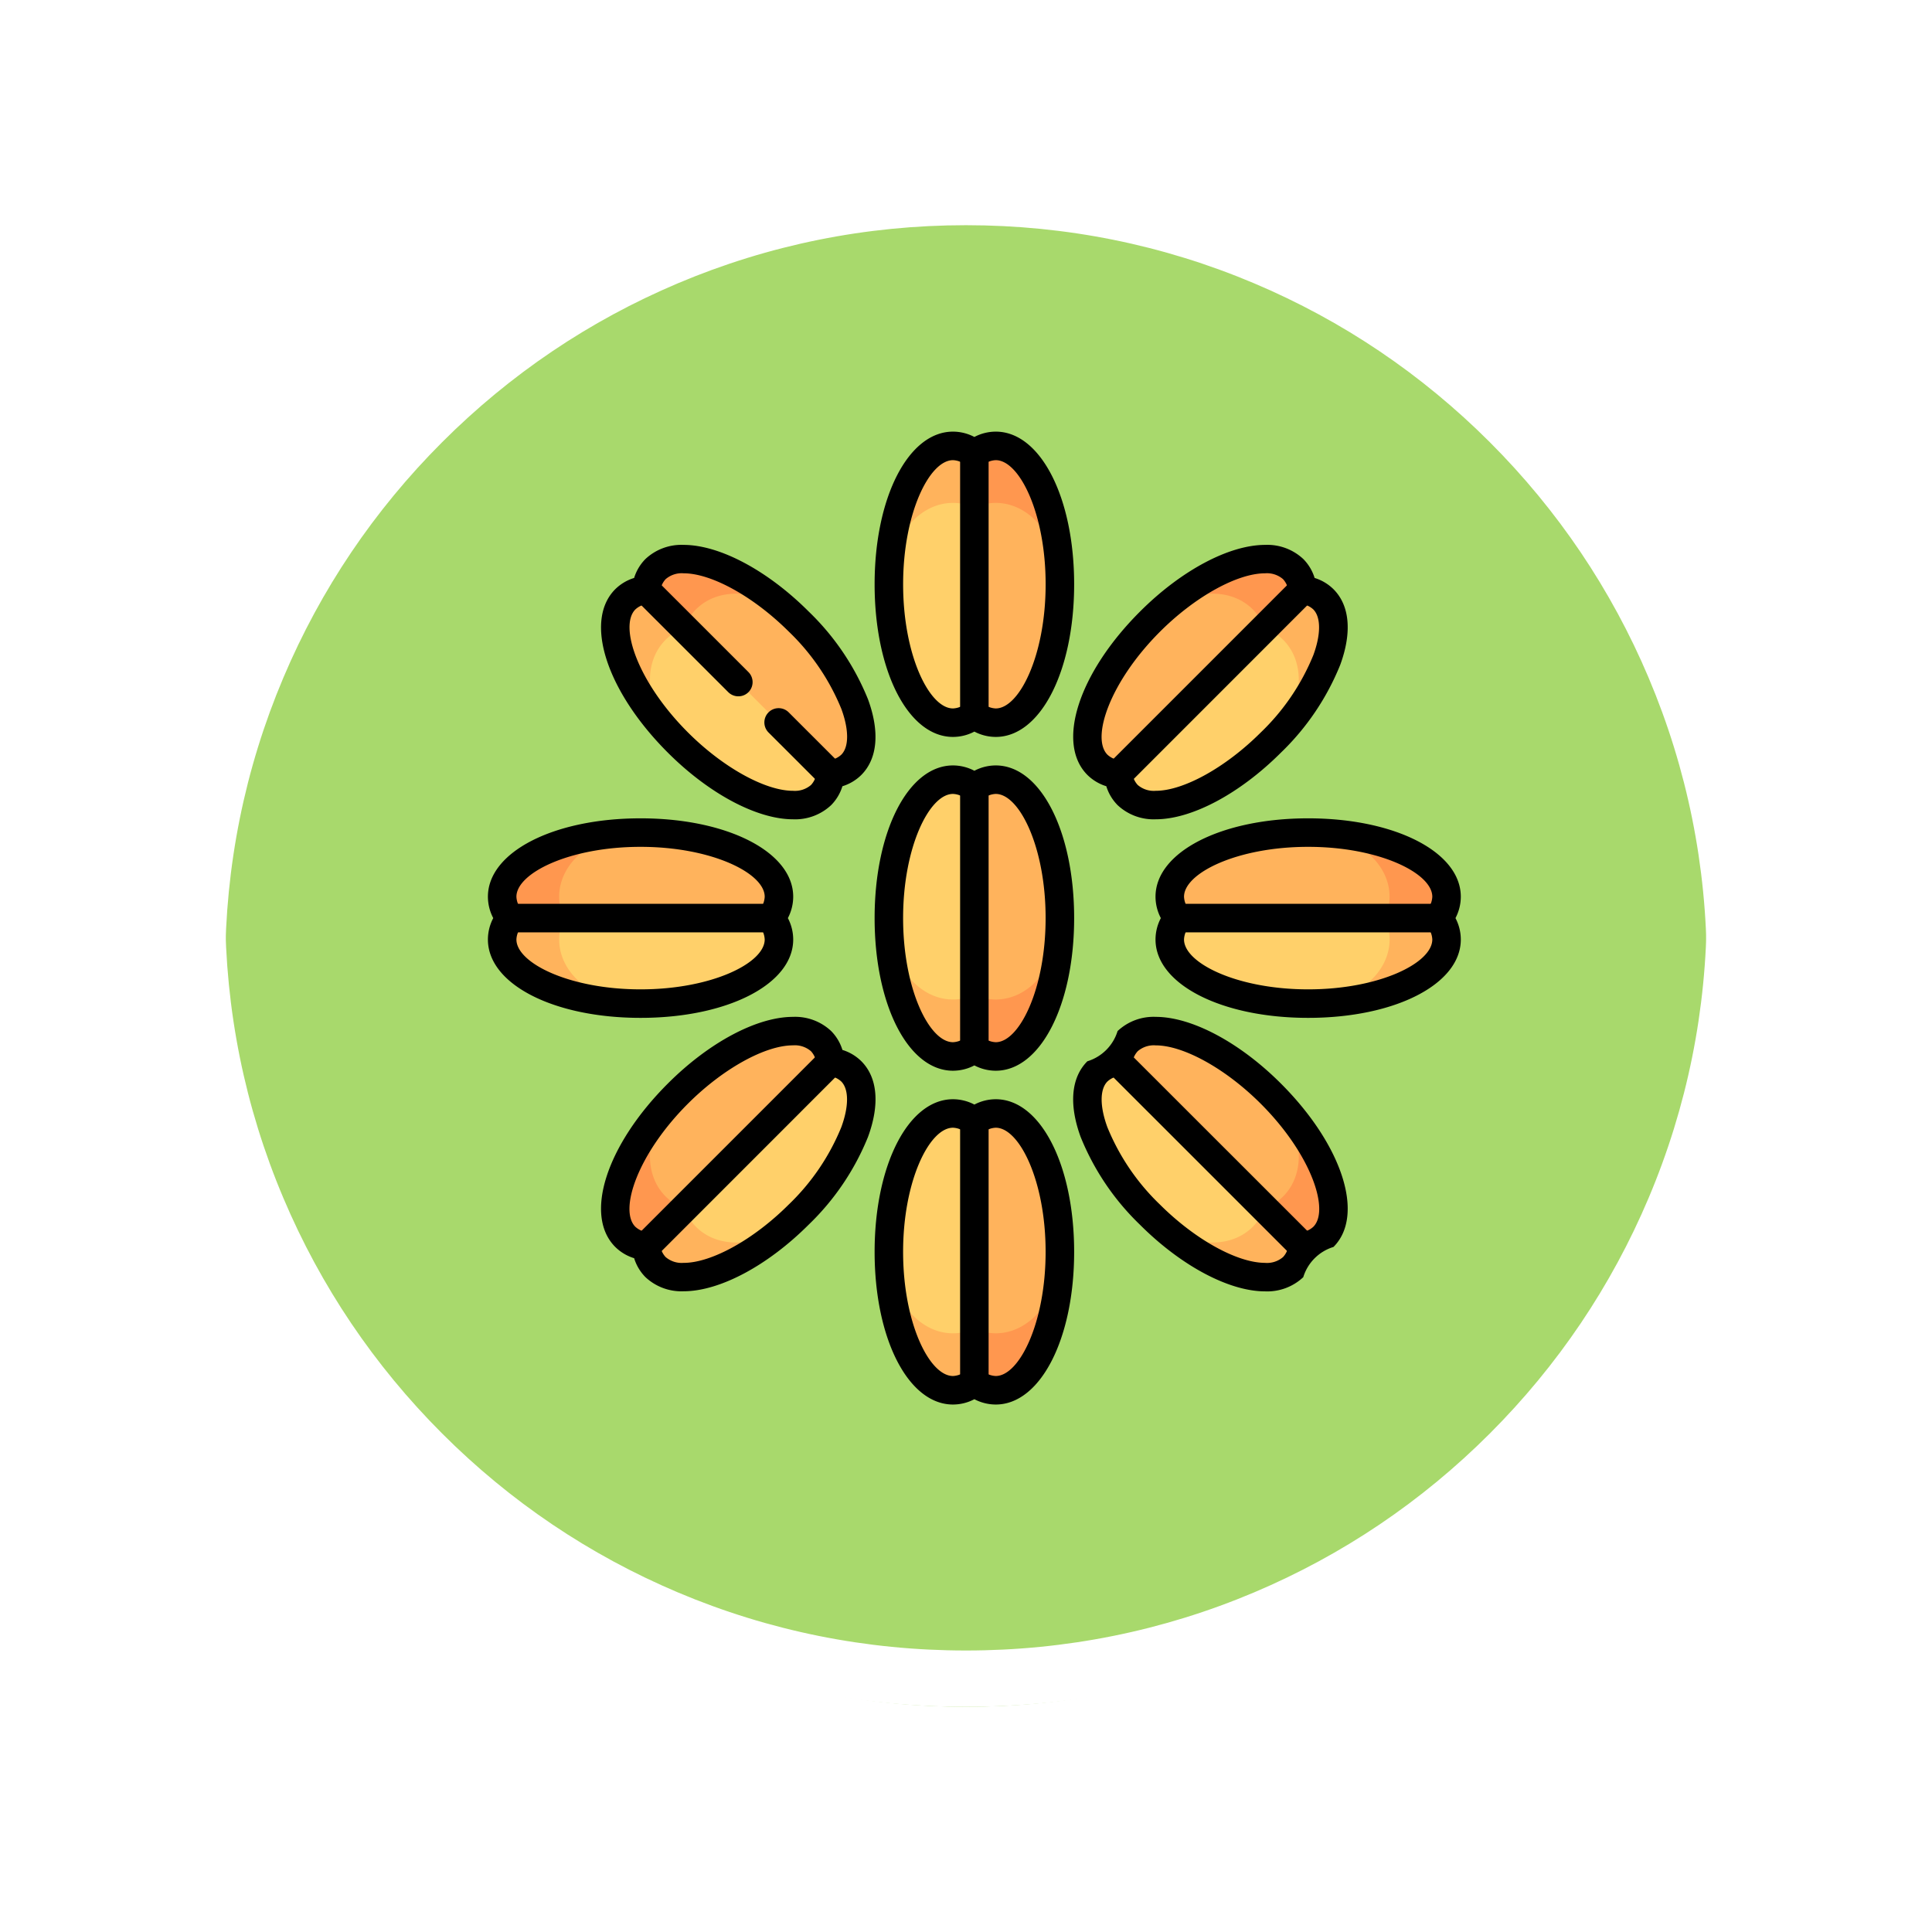 <svg xmlns="http://www.w3.org/2000/svg" xmlns:xlink="http://www.w3.org/1999/xlink" width="102.949" height="102.949" viewBox="0 0 102.949 102.949">
  <defs>
    <filter id="Trazado_874925" x="0" y="0" width="102.949" height="102.949" filterUnits="userSpaceOnUse">
      <feOffset dy="3" input="SourceAlpha"/>
      <feGaussianBlur stdDeviation="3" result="blur"/>
      <feFlood flood-opacity="0.161"/>
      <feComposite operator="in" in2="blur"/>
      <feComposite in="SourceGraphic"/>
    </filter>
  </defs>
  <g id="Grupo_1181990" data-name="Grupo 1181990" transform="translate(-748.052 -1713.413)">
    <g id="Grupo_1181786" data-name="Grupo 1181786" transform="translate(-51.449 -797.744)">
      <g id="Grupo_1111316" data-name="Grupo 1111316" transform="translate(808.5 2517.157)">
        <g id="Grupo_1109835" data-name="Grupo 1109835" transform="translate(0 0)">
          <g id="Grupo_1107913" data-name="Grupo 1107913" transform="translate(0 0)">
            <g transform="matrix(1, 0, 0, 1, -9, -6)" filter="url(#Trazado_874925)">
              <g id="Trazado_874925-2" data-name="Trazado 874925" transform="translate(9 6)" fill="#9ad354" opacity="0.859">
                <path d="M 42.474 83.449 C 36.942 83.449 31.576 82.366 26.526 80.23 C 21.647 78.166 17.265 75.212 13.501 71.448 C 9.738 67.685 6.783 63.303 4.719 58.424 C 2.583 53.373 1.5 48.007 1.5 42.475 C 1.5 36.942 2.583 31.576 4.719 26.526 C 6.783 21.647 9.738 17.265 13.501 13.501 C 17.265 9.738 21.647 6.783 26.526 4.719 C 31.576 2.583 36.942 1.5 42.474 1.5 C 48.007 1.5 53.373 2.583 58.423 4.719 C 63.302 6.783 67.684 9.738 71.448 13.501 C 75.211 17.265 78.166 21.647 80.23 26.526 C 82.366 31.576 83.449 36.942 83.449 42.474 C 83.449 48.007 82.366 53.373 80.23 58.424 C 78.166 63.303 75.211 67.685 71.448 71.448 C 67.684 75.212 63.302 78.166 58.423 80.23 C 53.373 82.366 48.007 83.449 42.474 83.449 Z" stroke="none"/>
                <path d="M 42.474 3 C 37.144 3 31.975 4.043 27.11 6.101 C 22.41 8.089 18.188 10.936 14.562 14.562 C 10.936 18.188 8.089 22.41 6.101 27.11 C 4.043 31.975 3 37.144 3 42.475 C 3 47.805 4.043 52.975 6.101 57.839 C 8.089 62.539 10.936 66.761 14.562 70.387 C 18.188 74.014 22.41 76.86 27.11 78.848 C 31.975 80.906 37.144 81.949 42.474 81.949 C 47.805 81.949 52.974 80.906 57.839 78.848 C 62.539 76.86 66.761 74.014 70.387 70.387 C 74.013 66.761 76.86 62.539 78.848 57.839 C 80.906 52.975 81.949 47.805 81.949 42.474 C 81.949 37.144 80.906 31.975 78.848 27.11 C 76.86 22.41 74.013 18.188 70.387 14.562 C 66.761 10.936 62.539 8.089 57.839 6.101 C 52.974 4.043 47.805 3 42.474 3 M 42.474 -7.62939453125e-06 C 65.932 -7.62939453125e-06 84.949 19.016 84.949 42.474 L 84.949 42.475 C 84.949 65.933 65.932 84.949 42.474 84.949 C 19.016 84.949 0 65.933 0 42.475 L 0 42.474 C 0 19.016 19.016 -7.62939453125e-06 42.474 -7.62939453125e-06 Z" stroke="none" fill="#fff"/>
              </g>
            </g>
            <g id="Trazado_874923" data-name="Trazado 874923" transform="translate(0 0)" fill="none">
              <path d="M42.474,0A42.474,42.474,0,0,1,84.949,42.474h0A42.474,42.474,0,0,1,0,42.475H0A42.474,42.474,0,0,1,42.474,0Z" stroke="none"/>
              <path d="M 42.474 3 C 37.144 3 31.975 4.043 27.11 6.101 C 22.41 8.089 18.188 10.936 14.562 14.562 C 10.936 18.188 8.089 22.41 6.101 27.11 C 4.043 31.975 3 37.144 3 42.475 C 3 47.805 4.043 52.975 6.101 57.839 C 8.089 62.539 10.936 66.761 14.562 70.387 C 18.188 74.014 22.41 76.86 27.11 78.848 C 31.975 80.906 37.144 81.949 42.474 81.949 C 47.805 81.949 52.974 80.906 57.839 78.848 C 62.539 76.86 66.761 74.014 70.387 70.387 C 74.013 66.761 76.86 62.539 78.848 57.839 C 80.906 52.975 81.949 47.805 81.949 42.474 C 81.949 37.144 80.906 31.975 78.848 27.11 C 76.86 22.41 74.013 18.188 70.387 14.562 C 66.761 10.936 62.539 8.089 57.839 6.101 C 52.974 4.043 47.805 3 42.474 3 M 42.474 -7.62939453125e-06 C 65.932 -7.62939453125e-06 84.949 19.016 84.949 42.474 L 84.949 42.475 C 84.949 65.933 65.932 84.949 42.474 84.949 C 19.016 84.949 0 65.933 0 42.475 L 0 42.474 C 0 19.016 19.016 -7.62939453125e-06 42.474 -7.62939453125e-06 Z" stroke="none" fill="#fff"/>
            </g>
          </g>
        </g>
      </g>
    </g>
    <g id="grano-de-trigo" transform="translate(774.051 1736.413)">
      <path id="Trazado_909895" data-name="Trazado 909895" d="M241,256l1.519,6.954a1.87,1.87,0,0,0,1.139.421c1.887,0,3.417-3.3,3.417-7.375H241Z" transform="translate(-216.597 -230.079)" fill="#ff974f"/>
      <path id="Trazado_909896" data-name="Trazado 909896" d="M233.594,190.542c0-4.073-1.53-7.375-3.417-7.375a1.87,1.87,0,0,0-1.139.421L226,190.542l3.038,4.089a2.77,2.77,0,0,0,1.139.248C232.064,194.879,233.594,192.937,233.594,190.542Z" transform="translate(-203.116 -164.62)" fill="#ffb35c"/>
      <path id="Trazado_909897" data-name="Trazado 909897" d="M215.557,260.09v2.864a1.87,1.87,0,0,1-1.139.421c-1.887,0-3.417-3.3-3.417-7.375Z" transform="translate(-189.635 -230.079)" fill="#ffb35c"/>
      <path id="Trazado_909898" data-name="Trazado 909898" d="M211,190.542c0-4.073,1.53-7.375,3.417-7.375a1.87,1.87,0,0,1,1.139.421v11.043a2.77,2.77,0,0,1-1.139.248C212.53,194.879,211,192.937,211,190.542Z" transform="translate(-189.635 -164.62)" fill="#ffd06a"/>
      <path id="Trazado_909899" data-name="Trazado 909899" d="M207.677,175.667a2.462,2.462,0,0,1,1.139.284,2.462,2.462,0,0,1,1.139-.284c2.381,0,4.177,3.5,4.177,8.134s-1.8,8.134-4.177,8.134a2.462,2.462,0,0,1-1.139-.284,2.462,2.462,0,0,1-1.139.284c-2.381,0-4.177-3.5-4.177-8.134S205.3,175.667,207.677,175.667Zm1.139,1.94a.758.758,0,0,1-.461-.156,1.131,1.131,0,0,0-.679-.266c-1.255,0-2.658,2.829-2.658,6.615s1.4,6.615,2.658,6.615a1.131,1.131,0,0,0,.678-.266.759.759,0,0,1,.921,0,1.131,1.131,0,0,0,.679.266c1.255,0,2.658-2.829,2.658-6.615s-1.4-6.615-2.658-6.615a1.131,1.131,0,0,0-.678.266A.758.758,0,0,1,208.816,177.607Z" transform="translate(-182.894 -157.88)"/>
      <path id="Línea_603" data-name="Línea 603" d="M-6.741,7.926A.759.759,0,0,1-7.5,7.166V-6.741A.759.759,0,0,1-6.741-7.5a.759.759,0,0,1,.759.759V7.166A.759.759,0,0,1-6.741,7.926Z" transform="translate(32.662 25.708)"/>
      <path id="Trazado_909900" data-name="Trazado 909900" d="M241,431.667l1.519,6.954a1.87,1.87,0,0,0,1.139.421c1.887,0,3.417-3.3,3.417-7.375H241Z" transform="translate(-216.597 -387.958)" fill="#ff974f"/>
      <path id="Trazado_909901" data-name="Trazado 909901" d="M233.594,366.209c0-4.073-1.53-7.375-3.417-7.375a1.87,1.87,0,0,0-1.139.421L226,366.209l3.038,4.089a2.77,2.77,0,0,0,1.139.248C232.064,370.546,233.594,368.6,233.594,366.209Z" transform="translate(-203.116 -322.5)" fill="#ffb35c"/>
      <path id="Trazado_909902" data-name="Trazado 909902" d="M215.557,435.757v2.864a1.87,1.87,0,0,1-1.139.421c-1.887,0-3.417-3.3-3.417-7.375Z" transform="translate(-189.635 -387.959)" fill="#ffb35c"/>
      <path id="Trazado_909903" data-name="Trazado 909903" d="M211,366.209c0-4.073,1.53-7.375,3.417-7.375a1.87,1.87,0,0,1,1.139.421V370.3a2.77,2.77,0,0,1-1.139.248C212.53,370.546,211,368.6,211,366.209Z" transform="translate(-189.635 -322.5)" fill="#ffd06a"/>
      <path id="Trazado_909904" data-name="Trazado 909904" d="M207.677,351.333a2.462,2.462,0,0,1,1.139.284,2.462,2.462,0,0,1,1.139-.284c2.381,0,4.177,3.5,4.177,8.134s-1.8,8.134-4.177,8.134a2.462,2.462,0,0,1-1.139-.284,2.462,2.462,0,0,1-1.139.284c-2.381,0-4.177-3.5-4.177-8.134S205.3,351.333,207.677,351.333Zm1.139,1.94a.758.758,0,0,1-.461-.156,1.131,1.131,0,0,0-.679-.266c-1.255,0-2.658,2.829-2.658,6.615s1.4,6.615,2.658,6.615a1.131,1.131,0,0,0,.678-.266.759.759,0,0,1,.921,0,1.132,1.132,0,0,0,.679.266c1.255,0,2.658-2.829,2.658-6.615s-1.4-6.615-2.658-6.615a1.131,1.131,0,0,0-.678.266A.758.758,0,0,1,208.816,353.273Z" transform="translate(-182.894 -315.759)"/>
      <path id="Línea_604" data-name="Línea 604" d="M-6.741,7.926A.759.759,0,0,1-7.5,7.166V-6.741A.759.759,0,0,1-6.741-7.5a.759.759,0,0,1,.759.759V7.166A.759.759,0,0,1-6.741,7.926Z" transform="translate(32.662 43.496)"/>
      <path id="Trazado_909905" data-name="Trazado 909905" d="M241,14.874l1.519-6.954a1.87,1.87,0,0,1,1.139-.421c1.887,0,3.417,3.3,3.417,7.375Z" transform="translate(-216.597 -6.74)" fill="#ff974f"/>
      <path id="Trazado_909906" data-name="Trazado 909906" d="M233.594,41.836c0,4.073-1.53,7.375-3.417,7.375a1.87,1.87,0,0,1-1.139-.421L226,41.836l3.038-4.089a2.77,2.77,0,0,1,1.139-.248C232.064,37.5,233.594,39.441,233.594,41.836Z" transform="translate(-203.116 -33.702)" fill="#ffb35c"/>
      <path id="Trazado_909907" data-name="Trazado 909907" d="M215.557,10.785V7.921a1.87,1.87,0,0,0-1.139-.421C212.53,7.5,211,10.8,211,14.875Z" transform="translate(-189.635 -6.741)" fill="#ffb35c"/>
      <path id="Trazado_909908" data-name="Trazado 909908" d="M211,41.837c0,4.073,1.53,7.375,3.417,7.375a1.87,1.87,0,0,0,1.139-.421V37.748a2.77,2.77,0,0,0-1.139-.248C212.53,37.5,211,39.442,211,41.837Z" transform="translate(-189.635 -33.703)" fill="#ffd06a"/>
      <path id="Trazado_909909" data-name="Trazado 909909" d="M209.955,16.268a2.462,2.462,0,0,1-1.139-.284,2.462,2.462,0,0,1-1.139.284c-2.381,0-4.177-3.5-4.177-8.134S205.3,0,207.677,0a2.462,2.462,0,0,1,1.139.284A2.462,2.462,0,0,1,209.955,0c2.381,0,4.177,3.5,4.177,8.134S212.336,16.268,209.955,16.268Zm-1.139-1.94a.758.758,0,0,1,.461.156,1.131,1.131,0,0,0,.678.266c1.255,0,2.658-2.829,2.658-6.615s-1.4-6.615-2.658-6.615a1.131,1.131,0,0,0-.679.266.759.759,0,0,1-.921,0,1.131,1.131,0,0,0-.678-.266c-1.255,0-2.658,2.829-2.658,6.615s1.4,6.615,2.658,6.615a1.131,1.131,0,0,0,.679-.266A.758.758,0,0,1,208.816,14.328Z" transform="translate(-182.894 0)"/>
      <path id="Línea_605" data-name="Línea 605" d="M-6.741,7.926A.759.759,0,0,1-7.5,7.166V-6.741A.759.759,0,0,1-6.741-7.5a.759.759,0,0,1,.759.759V7.166A.759.759,0,0,1-6.741,7.926Z" transform="translate(32.662 7.921)"/>
      <path id="Trazado_909910" data-name="Trazado 909910" d="M369.608,352.691l5.991,3.843a1.87,1.87,0,0,0,1.1-.508c1.335-1.335.082-4.751-2.8-7.631Z" transform="translate(-332.183 -313.118)" fill="#ff974f"/>
      <path id="Trazado_909911" data-name="Trazado 909911" d="M339.795,318.817c-2.88-2.88-6.3-4.133-7.631-2.8a1.87,1.87,0,0,0-.508,1.1l2.769,7.065,5.04.744a2.77,2.77,0,0,0,.981-.63C341.78,322.966,341.489,320.511,339.795,318.817Z" transform="translate(-298.074 -283.54)" fill="#ffb35c"/>
      <path id="Trazado_909912" data-name="Trazado 909912" d="M354.509,408.772l2.025,2.025a1.87,1.87,0,0,1-.508,1.1c-1.335,1.335-4.751.082-7.631-2.8Z" transform="translate(-313.118 -367.382)" fill="#ffb35c"/>
      <path id="Trazado_909913" data-name="Trazado 909913" d="M318.817,339.795c-2.88-2.88-4.133-6.3-2.8-7.631a1.87,1.87,0,0,1,1.1-.508l7.808,7.808a2.77,2.77,0,0,1-.63.981C322.966,341.78,320.511,341.489,318.817,339.795Z" transform="translate(-283.54 -298.074)" fill="#ffd06a"/>
      <path id="Trazado_909914" data-name="Trazado 909914" d="M312.381,307.985h0c1.923,0,4.48,1.362,6.673,3.555,3.279,3.279,4.482,7.021,2.8,8.705a2.429,2.429,0,0,0-1.611,1.611,2.8,2.8,0,0,1-2.033.756c-1.923,0-4.48-1.362-6.673-3.555a13.512,13.512,0,0,1-3.156-4.671c-.636-1.735-.509-3.168.357-4.034a2.429,2.429,0,0,0,1.611-1.611A2.8,2.8,0,0,1,312.381,307.985Zm5.828,13.109a1.311,1.311,0,0,0,.959-.312,1.131,1.131,0,0,0,.292-.668.759.759,0,0,1,.651-.651,1.131,1.131,0,0,0,.668-.292c.887-.887-.121-3.88-2.8-6.557-1.86-1.86-4.11-3.11-5.6-3.11h0a1.311,1.311,0,0,0-.958.312,1.131,1.131,0,0,0-.292.668.759.759,0,0,1-.651.651,1.131,1.131,0,0,0-.668.292c-.412.412-.414,1.323-.005,2.438a11.981,11.981,0,0,0,2.8,4.12C314.47,319.844,316.72,321.093,318.209,321.093Z" transform="translate(-276.796 -276.8)"/>
      <path id="Línea_606" data-name="Línea 606" d="M3.093,3.853a.757.757,0,0,1-.537-.222L-7.278-6.2a.759.759,0,0,1,0-1.074.759.759,0,0,1,1.074,0L3.63,2.556a.759.759,0,0,1-.537,1.3Z" transform="translate(40.323 40.323)"/>
      <path id="Trazado_909915" data-name="Trazado 909915" d="M87.069,74.683l-3.843-5.991a1.87,1.87,0,0,1,.508-1.1c1.335-1.335,4.751-.082,7.631,2.8Z" transform="translate(-74.799 -60.265)" fill="#ff974f"/>
      <path id="Trazado_909916" data-name="Trazado 909916" d="M109.341,86.756c2.88,2.88,4.133,6.3,2.8,7.631a1.87,1.87,0,0,1-1.1.508l-7.065-2.769-.744-5.04a2.77,2.77,0,0,1,.63-.981C105.193,84.772,107.648,85.063,109.341,86.756Z" transform="translate(-92.776 -76.634)" fill="#ffb35c"/>
      <path id="Trazado_909917" data-name="Trazado 909917" d="M70.718,85.251l-2.025-2.025a1.87,1.87,0,0,0-1.1.508c-1.335,1.335-.082,4.751,2.8,7.631Z" transform="translate(-60.265 -74.799)" fill="#ffb35c"/>
      <path id="Trazado_909918" data-name="Trazado 909918" d="M86.757,109.342c2.88,2.88,6.3,4.133,7.631,2.8a1.87,1.87,0,0,0,.508-1.1l-7.808-7.808a2.77,2.77,0,0,0-.981.63C84.772,105.193,85.063,107.648,86.757,109.342Z" transform="translate(-76.635 -92.776)" fill="#ffd06a"/>
      <path id="Línea_607" data-name="Línea 607" d="M-3.972-3.212a.757.757,0,0,1-.537-.222L-7.278-6.2a.759.759,0,0,1,0-1.074.759.759,0,0,1,1.074,0l2.769,2.769a.759.759,0,0,1,0,1.074A.757.757,0,0,1-3.972-3.212Z" transform="translate(22.232 22.232)"/>
      <path id="Línea_608" data-name="Línea 608" d="M-1.824-1.064a.757.757,0,0,1-.537-.222L-7.278-6.2a.759.759,0,0,1,0-1.074.759.759,0,0,1,1.074,0l4.917,4.917a.759.759,0,0,1,0,1.074A.757.757,0,0,1-1.824-1.064Z" transform="translate(15.168 15.168)"/>
      <path id="Trazado_909919" data-name="Trazado 909919" d="M69.769,74.182c-1.923,0-4.48-1.362-6.673-3.555-3.279-3.279-4.482-7.021-2.8-8.705a2.462,2.462,0,0,1,1.006-.6,2.462,2.462,0,0,1,.6-1.006,2.8,2.8,0,0,1,2.033-.756c1.923,0,4.48,1.362,6.673,3.555a13.512,13.512,0,0,1,3.156,4.671c.636,1.735.509,3.168-.357,4.035a2.462,2.462,0,0,1-1.006.6,2.462,2.462,0,0,1-.6,1.006A2.8,2.8,0,0,1,69.769,74.182ZM63.941,61.074a1.311,1.311,0,0,0-.959.312,1.131,1.131,0,0,0-.292.668.759.759,0,0,1-.651.651,1.131,1.131,0,0,0-.668.292c-.887.887.121,3.88,2.8,6.557,1.86,1.86,4.11,3.11,5.6,3.11a1.311,1.311,0,0,0,.959-.312,1.131,1.131,0,0,0,.292-.668.759.759,0,0,1,.651-.651,1.131,1.131,0,0,0,.668-.292c.412-.412.414-1.323.005-2.438a11.981,11.981,0,0,0-2.8-4.12C67.68,62.323,65.43,61.074,63.941,61.074Z" transform="translate(-53.511 -53.525)"/>
      <path id="Trazado_909920" data-name="Trazado 909920" d="M431.667,217.075l6.954-1.519a1.87,1.87,0,0,0,.421-1.139c0-1.887-3.3-3.417-7.375-3.417v6.075Z" transform="translate(-387.958 -189.635)" fill="#ff974f"/>
      <path id="Trazado_909921" data-name="Trazado 909921" d="M366.209,211c-4.073,0-7.375,1.53-7.375,3.417a1.87,1.87,0,0,0,.421,1.139l6.954,3.038,4.089-3.038a2.77,2.77,0,0,0,.248-1.139C370.546,212.53,368.6,211,366.209,211Z" transform="translate(-322.5 -189.635)" fill="#ffb35c"/>
      <path id="Trazado_909922" data-name="Trazado 909922" d="M435.757,256h2.864a1.87,1.87,0,0,1,.421,1.139c0,1.887-3.3,3.417-7.375,3.417Z" transform="translate(-387.959 -230.079)" fill="#ffb35c"/>
      <path id="Trazado_909923" data-name="Trazado 909923" d="M366.209,260.557c-4.073,0-7.375-1.53-7.375-3.417a1.87,1.87,0,0,1,.421-1.139H370.3a2.77,2.77,0,0,1,.248,1.139C370.546,259.027,368.6,260.557,366.209,260.557Z" transform="translate(-322.5 -230.079)" fill="#ffd06a"/>
      <path id="Trazado_909924" data-name="Trazado 909924" d="M359.467,203.5c4.637,0,8.134,1.8,8.134,4.177a2.462,2.462,0,0,1-.284,1.139,2.462,2.462,0,0,1,.284,1.139c0,2.381-3.5,4.177-8.134,4.177s-8.134-1.8-8.134-4.177a2.462,2.462,0,0,1,.284-1.139,2.462,2.462,0,0,1-.284-1.139C351.333,205.3,354.83,203.5,359.467,203.5Zm0,9.113c3.786,0,6.615-1.4,6.615-2.658a1.131,1.131,0,0,0-.266-.678.759.759,0,0,1,0-.921,1.132,1.132,0,0,0,.266-.679c0-1.255-2.829-2.658-6.615-2.658s-6.615,1.4-6.615,2.658a1.131,1.131,0,0,0,.266.678.759.759,0,0,1,0,.921,1.131,1.131,0,0,0-.266.679C352.852,211.21,355.681,212.613,359.467,212.613Z" transform="translate(-315.759 -182.894)"/>
      <path id="Línea_609" data-name="Línea 609" d="M7.166-5.981H-6.741A.759.759,0,0,1-7.5-6.741.759.759,0,0,1-6.741-7.5H7.166a.759.759,0,0,1,.759.759A.759.759,0,0,1,7.166-5.981Z" transform="translate(43.496 32.662)"/>
      <path id="Trazado_909925" data-name="Trazado 909925" d="M14.874,217.075,7.92,215.557a1.87,1.87,0,0,1-.421-1.139c0-1.887,3.3-3.417,7.375-3.417Z" transform="translate(-6.74 -189.635)" fill="#ff974f"/>
      <path id="Trazado_909926" data-name="Trazado 909926" d="M41.836,211c4.073,0,7.375,1.53,7.375,3.417a1.87,1.87,0,0,1-.421,1.139l-6.954,3.038-4.089-3.038a2.77,2.77,0,0,1-.248-1.139C37.5,212.53,39.441,211,41.836,211Z" transform="translate(-33.702 -189.635)" fill="#ffb35c"/>
      <path id="Trazado_909927" data-name="Trazado 909927" d="M10.785,256H7.921a1.87,1.87,0,0,0-.421,1.139c0,1.887,3.3,3.417,7.375,3.417Z" transform="translate(-6.741 -230.079)" fill="#ffb35c"/>
      <path id="Trazado_909928" data-name="Trazado 909928" d="M41.837,260.557c4.073,0,7.375-1.53,7.375-3.417A1.87,1.87,0,0,0,48.791,256H37.748a2.77,2.77,0,0,0-.248,1.139C37.5,259.027,39.442,260.557,41.837,260.557Z" transform="translate(-33.703 -230.079)" fill="#ffd06a"/>
      <path id="Trazado_909929" data-name="Trazado 909929" d="M8.134,203.5c4.637,0,8.134,1.8,8.134,4.177a2.462,2.462,0,0,1-.284,1.139,2.462,2.462,0,0,1,.284,1.139c0,2.381-3.5,4.177-8.134,4.177S0,212.336,0,209.955a2.462,2.462,0,0,1,.284-1.139A2.462,2.462,0,0,1,0,207.677C0,205.3,3.5,203.5,8.134,203.5Zm0,9.113c3.786,0,6.615-1.4,6.615-2.658a1.131,1.131,0,0,0-.266-.679.759.759,0,0,1,0-.921,1.131,1.131,0,0,0,.266-.678c0-1.255-2.829-2.658-6.615-2.658s-6.615,1.4-6.615,2.658a1.131,1.131,0,0,0,.266.679.759.759,0,0,1,0,.921,1.131,1.131,0,0,0-.266.678C1.519,211.21,4.348,212.613,8.134,212.613Z" transform="translate(0 -182.894)"/>
      <path id="Línea_610" data-name="Línea 610" d="M7.166-5.981H-6.741A.759.759,0,0,1-7.5-6.741.759.759,0,0,1-6.741-7.5H7.166a.759.759,0,0,1,.759.759A.759.759,0,0,1,7.166-5.981Z" transform="translate(7.921 32.662)"/>
      <path id="Trazado_909930" data-name="Trazado 909930" d="M352.691,74.683l3.843-5.991a1.87,1.87,0,0,0-.508-1.1c-1.335-1.335-4.751-.082-7.631,2.8Z" transform="translate(-313.118 -60.265)" fill="#ff974f"/>
      <path id="Trazado_909931" data-name="Trazado 909931" d="M318.817,86.756c-2.88,2.88-4.133,6.3-2.8,7.631a1.87,1.87,0,0,0,1.1.508l7.065-2.769.744-5.04a2.77,2.77,0,0,0-.63-.981C322.966,84.772,320.511,85.063,318.817,86.756Z" transform="translate(-283.54 -76.634)" fill="#ffb35c"/>
      <path id="Trazado_909932" data-name="Trazado 909932" d="M408.772,85.251l2.025-2.025a1.87,1.87,0,0,1,1.1.508c1.335,1.335.082,4.751-2.8,7.631Z" transform="translate(-367.382 -74.799)" fill="#ffb35c"/>
      <path id="Trazado_909933" data-name="Trazado 909933" d="M339.795,109.342c-2.88,2.88-6.3,4.133-7.631,2.8a1.87,1.87,0,0,1-.508-1.1l7.808-7.808a2.77,2.77,0,0,1,.981.63C341.78,105.193,341.489,107.648,339.795,109.342Z" transform="translate(-298.074 -92.776)" fill="#ffd06a"/>
      <path id="Trazado_909934" data-name="Trazado 909934" d="M312.371,74.182h0a2.8,2.8,0,0,1-2.033-.756,2.462,2.462,0,0,1-.6-1.006,2.462,2.462,0,0,1-1.006-.6c-1.684-1.684-.481-5.426,2.8-8.705,2.193-2.193,4.749-3.555,6.673-3.555a2.8,2.8,0,0,1,2.033.756,2.462,2.462,0,0,1,.6,1.006,2.462,2.462,0,0,1,1.006.6c.867.867.994,2.3.357,4.035a13.511,13.511,0,0,1-3.156,4.671C316.851,72.82,314.294,74.182,312.371,74.182ZM318.2,61.074c-1.489,0-3.739,1.25-5.6,3.11-2.677,2.677-3.685,5.67-2.8,6.557a1.131,1.131,0,0,0,.668.292.759.759,0,0,1,.651.651,1.131,1.131,0,0,0,.292.668,1.312,1.312,0,0,0,.959.312c1.488,0,3.738-1.25,5.6-3.11a11.982,11.982,0,0,0,2.8-4.12c.409-1.114.407-2.026-.005-2.438a1.131,1.131,0,0,0-.668-.292.759.759,0,0,1-.651-.651,1.131,1.131,0,0,0-.292-.668A1.311,1.311,0,0,0,318.2,61.074Z" transform="translate(-276.786 -53.525)"/>
      <path id="Línea_611" data-name="Línea 611" d="M-6.741,3.853a.757.757,0,0,1-.537-.222.759.759,0,0,1,0-1.074L2.556-7.278a.759.759,0,0,1,1.074,0,.759.759,0,0,1,0,1.074L-6.2,3.63A.757.757,0,0,1-6.741,3.853Z" transform="translate(40.323 15.168)"/>
      <path id="Trazado_909935" data-name="Trazado 909935" d="M74.683,352.691l-5.991,3.843a1.87,1.87,0,0,1-1.1-.508c-1.335-1.335-.082-4.751,2.8-7.631Z" transform="translate(-60.265 -313.118)" fill="#ff974f"/>
      <path id="Trazado_909936" data-name="Trazado 909936" d="M86.756,318.817c2.88-2.88,6.3-4.133,7.631-2.8a1.87,1.87,0,0,1,.508,1.1l-2.769,7.065-5.04.744a2.77,2.77,0,0,1-.981-.63C84.772,322.966,85.063,320.511,86.756,318.817Z" transform="translate(-76.634 -283.54)" fill="#ffb35c"/>
      <path id="Trazado_909937" data-name="Trazado 909937" d="M85.251,408.772,83.226,410.8a1.87,1.87,0,0,0,.508,1.1c1.335,1.335,4.751.082,7.631-2.8Z" transform="translate(-74.799 -367.382)" fill="#ffb35c"/>
      <path id="Trazado_909938" data-name="Trazado 909938" d="M109.342,339.795c2.88-2.88,4.133-6.3,2.8-7.631a1.87,1.87,0,0,0-1.1-.508l-7.808,7.808a2.77,2.77,0,0,0,.63.981C105.193,341.78,107.648,341.489,109.342,339.795Z" transform="translate(-92.776 -298.074)" fill="#ffd06a"/>
      <path id="Trazado_909939" data-name="Trazado 909939" d="M69.769,307.985a2.8,2.8,0,0,1,2.033.756,2.462,2.462,0,0,1,.6,1.006,2.462,2.462,0,0,1,1.006.6c.867.867.994,2.3.357,4.034a13.512,13.512,0,0,1-3.156,4.671c-2.193,2.193-4.749,3.555-6.673,3.555a2.8,2.8,0,0,1-2.033-.756,2.462,2.462,0,0,1-.6-1.006,2.462,2.462,0,0,1-1.006-.6c-1.684-1.684-.481-5.426,2.8-8.705C65.289,309.347,67.845,307.985,69.769,307.985Zm-5.827,13.109c1.489,0,3.739-1.25,5.6-3.11a11.981,11.981,0,0,0,2.8-4.12c.409-1.114.407-2.026-.005-2.438a1.131,1.131,0,0,0-.668-.292.759.759,0,0,1-.651-.651,1.131,1.131,0,0,0-.292-.668,1.311,1.311,0,0,0-.959-.312c-1.489,0-3.739,1.25-5.6,3.11-2.677,2.677-3.686,5.67-2.8,6.557a1.131,1.131,0,0,0,.668.292.759.759,0,0,1,.651.651,1.131,1.131,0,0,0,.292.668A1.311,1.311,0,0,0,63.941,321.093Z" transform="translate(-53.511 -276.8)"/>
      <path id="Línea_612" data-name="Línea 612" d="M-6.741,3.853a.757.757,0,0,1-.537-.222.759.759,0,0,1,0-1.074L2.556-7.278a.759.759,0,0,1,1.074,0,.759.759,0,0,1,0,1.074L-6.2,3.63A.757.757,0,0,1-6.741,3.853Z" transform="translate(15.168 40.323)"/>
    </g>
  </g>
</svg>
